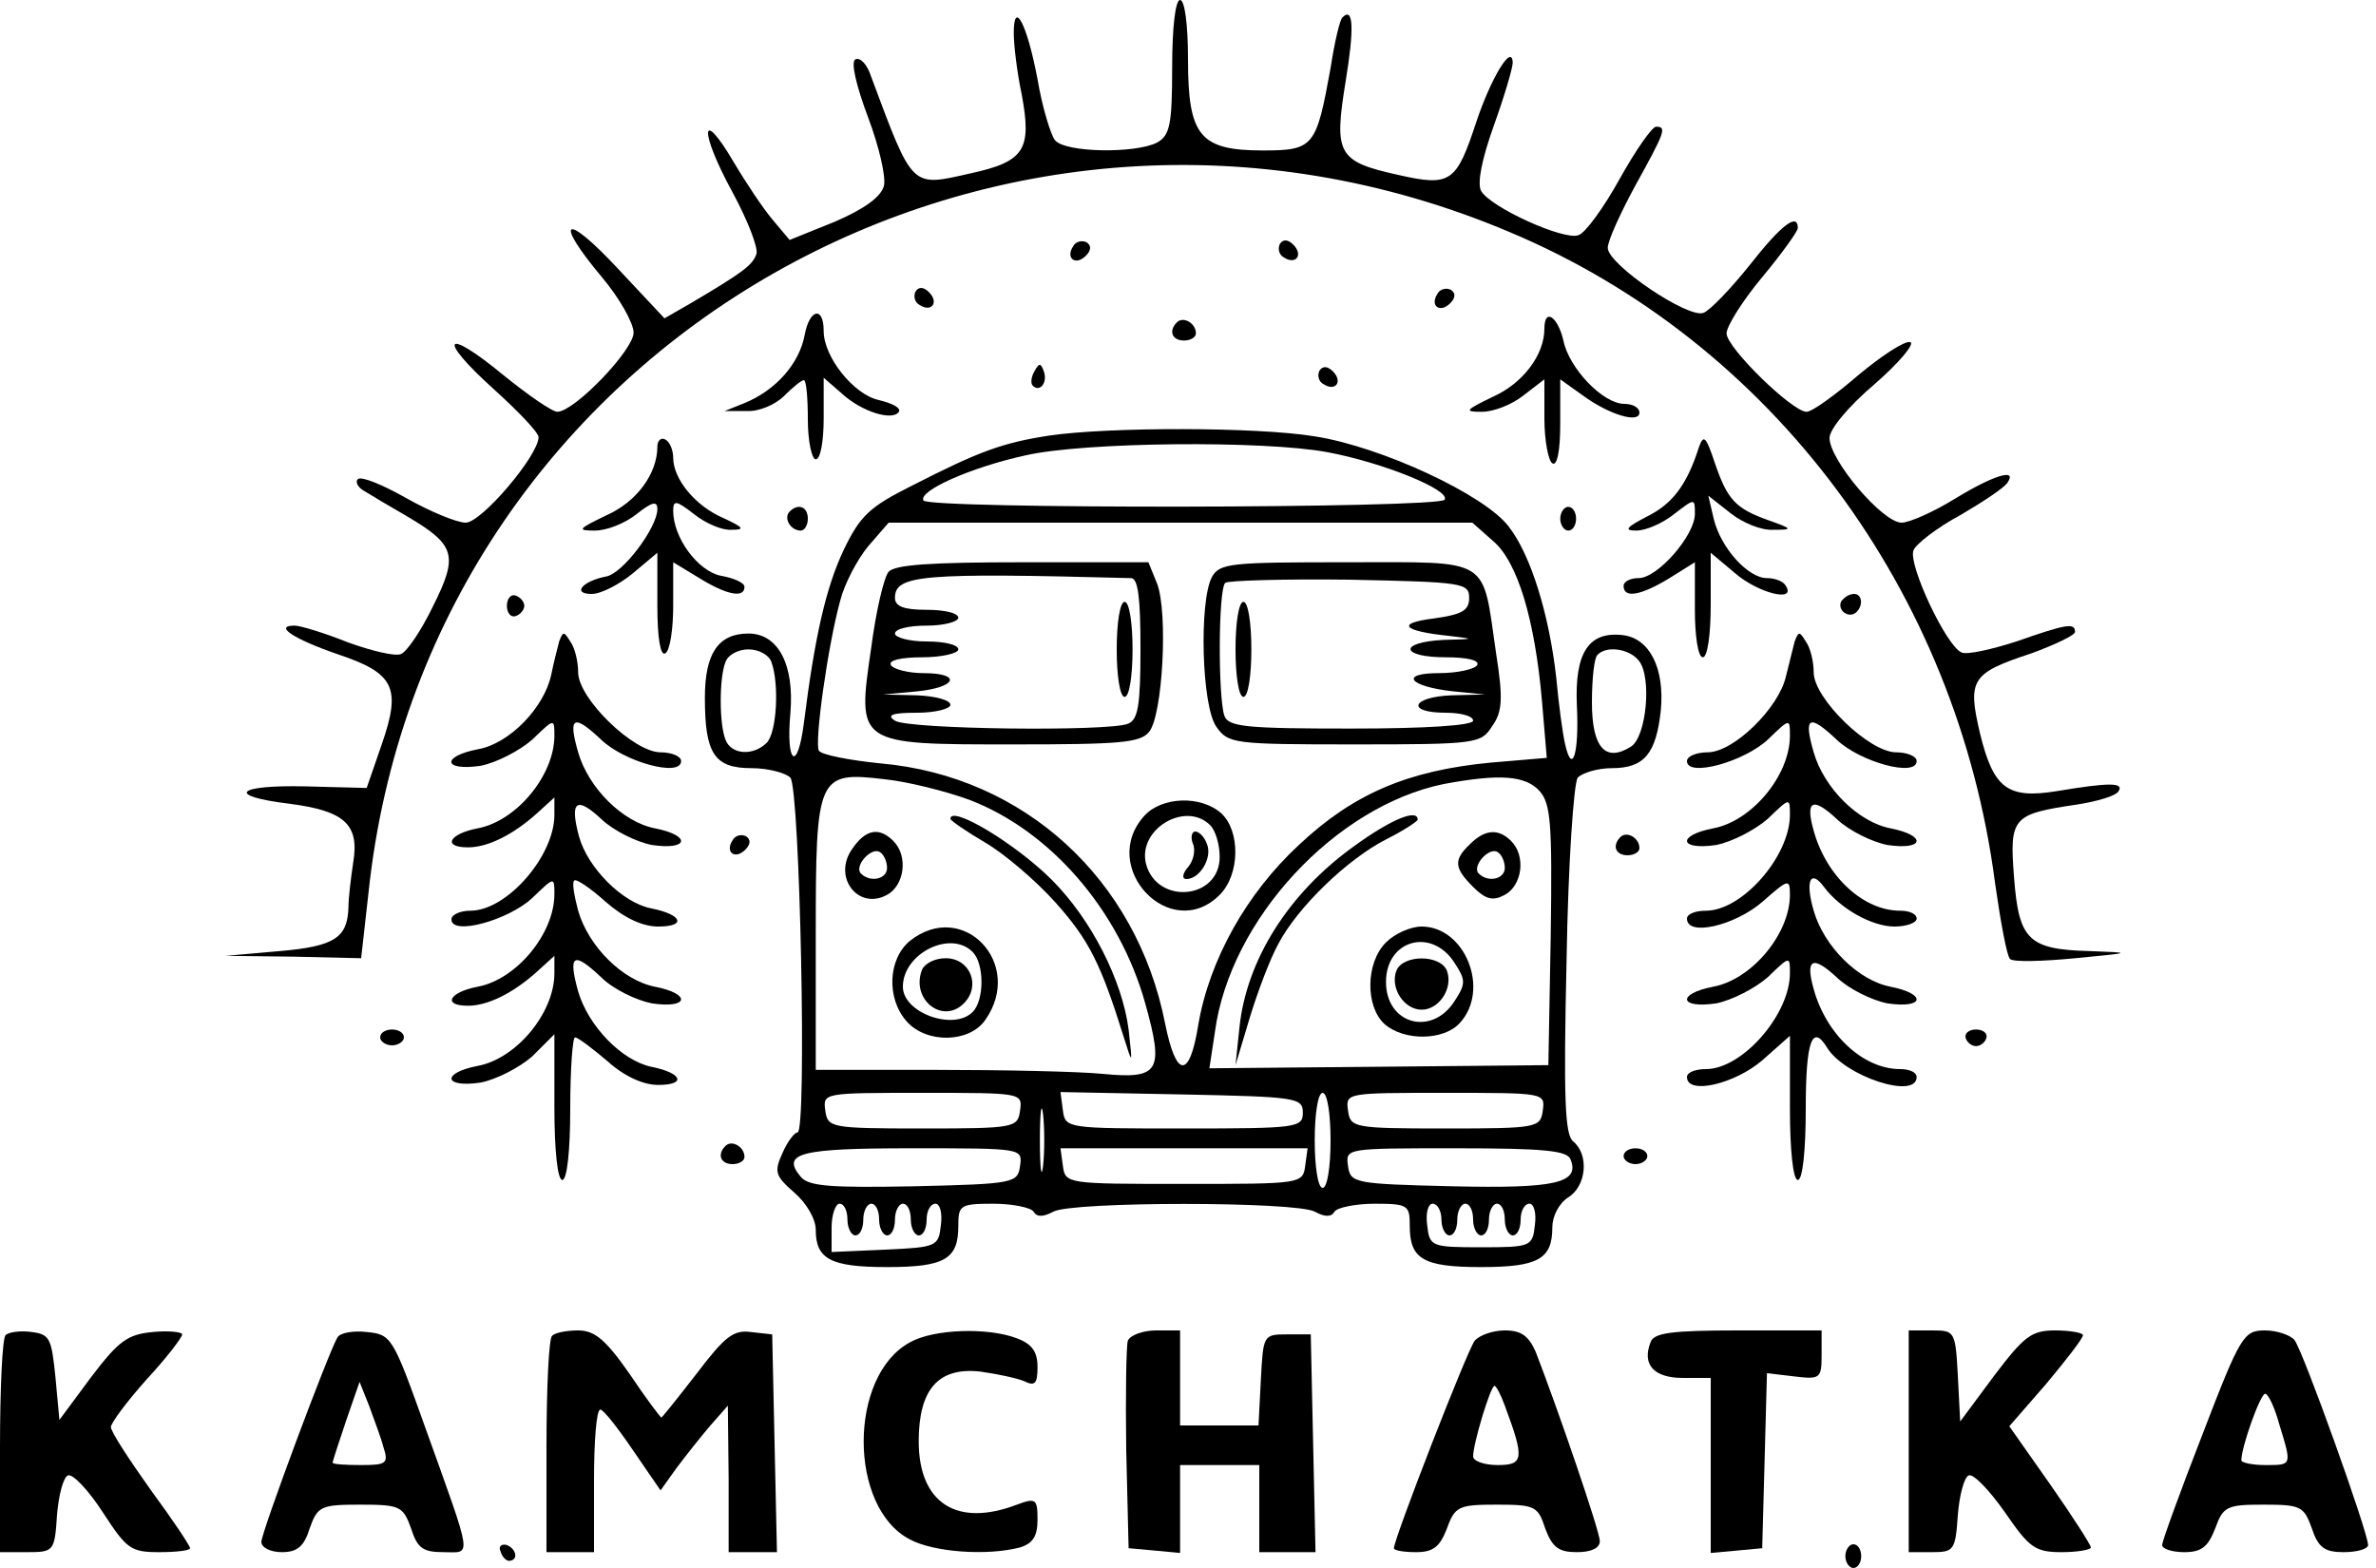 <?xml version="1.0" standalone="no"?>
<!DOCTYPE svg PUBLIC "-//W3C//DTD SVG 20010904//EN"
 "http://www.w3.org/TR/2001/REC-SVG-20010904/DTD/svg10.dtd">
<svg version="1.0" xmlns="http://www.w3.org/2000/svg"
 width="300pt" height="198pt" viewBox="0 0 300 198"
 preserveAspectRatio="xMidYMid meet">

<g transform="translate(0,198) scale(0.1,-0.1)"
fill="#000000" stroke="none">
<path d="M1480 1895 c0 -73 -3 -86 -19 -95 -27 -14 -116 -13 -129 3 -5 6 -16
41 -22 77 -13 69 -30 102 -30 58 0 -14 4 -49 10 -77 13 -70 4 -85 -65 -100
-75 -17 -72 -20 -125 122 -5 16 -14 25 -20 22 -6 -3 1 -33 16 -73 14 -37 23
-76 20 -87 -4 -14 -25 -29 -62 -45 l-57 -23 -21 25 c-12 14 -34 47 -50 74 -42
71 -43 38 -1 -39 19 -35 33 -71 30 -78 -5 -14 -17 -23 -83 -62 l-33 -19 -59
63 c-67 72 -82 63 -20 -11 22 -26 40 -58 40 -70 0 -22 -74 -99 -96 -100 -7 0
-37 21 -68 46 -75 62 -85 48 -13 -17 31 -28 57 -55 57 -61 0 -23 -72 -108 -92
-108 -11 0 -45 14 -75 31 -30 17 -57 28 -61 24 -4 -3 0 -11 8 -15 8 -5 33 -20
54 -32 61 -36 65 -49 33 -113 -15 -31 -33 -58 -41 -61 -7 -3 -37 4 -67 15 -30
12 -60 21 -67 21 -27 0 -1 -17 54 -36 72 -24 81 -42 56 -114 l-19 -55 -77 2
c-88 2 -102 -12 -20 -22 69 -9 88 -26 80 -74 -3 -20 -6 -45 -6 -56 -1 -39 -17
-50 -87 -56 l-68 -6 85 -1 86 -2 11 98 c82 682 798 1090 1439 819 331 -139
565 -453 613 -822 7 -49 15 -93 19 -96 4 -4 41 -3 82 1 73 7 73 7 19 9 -78 2
-90 14 -96 93 -6 76 -2 80 79 92 26 4 50 11 53 17 7 11 -12 11 -78 0 -62 -10
-80 3 -97 73 -16 68 -11 76 65 101 30 11 55 23 55 27 0 12 -11 10 -74 -12 -31
-10 -62 -17 -69 -14 -19 7 -68 111 -61 129 3 8 30 29 60 45 29 17 56 35 59 41
12 18 -18 9 -67 -21 -26 -16 -57 -30 -67 -30 -24 0 -91 79 -91 107 0 11 24 40
57 68 31 27 51 51 45 53 -7 2 -36 -17 -66 -42 -29 -25 -58 -46 -65 -46 -18 0
-101 81 -101 99 0 9 20 41 45 71 25 30 45 58 45 62 0 20 -21 4 -61 -47 -24
-30 -50 -57 -58 -60 -19 -8 -121 61 -121 82 0 9 16 44 35 79 37 67 40 74 26
74 -5 0 -26 -30 -46 -66 -20 -36 -43 -68 -52 -71 -18 -7 -111 35 -123 56 -5
10 1 40 16 82 13 36 24 73 24 80 -1 25 -28 -21 -46 -75 -25 -76 -32 -82 -98
-67 -77 17 -82 26 -67 118 11 67 10 95 -4 81 -3 -2 -10 -31 -15 -64 -18 -99
-21 -104 -85 -104 -80 0 -95 18 -95 115 0 43 -4 75 -10 75 -6 0 -10 -35 -10
-85z"/>
<path d="M1355 1669 c-10 -15 3 -25 16 -12 7 7 7 13 1 17 -6 3 -14 1 -17 -5z"/>
<path d="M1616 1672 c-3 -6 -1 -14 5 -17 15 -10 25 3 12 16 -7 7 -13 7 -17 1z"/>
<path d="M1156 1612 c-3 -6 -1 -14 5 -17 15 -10 25 3 12 16 -7 7 -13 7 -17 1z"/>
<path d="M1815 1609 c-10 -15 3 -25 16 -12 7 7 7 13 1 17 -6 3 -14 1 -17 -5z"/>
<path d="M1016 1557 c-7 -37 -37 -70 -76 -86 l-25 -10 28 0 c15 -1 36 8 47 19
11 11 22 20 25 20 3 0 5 -22 5 -50 0 -27 5 -50 10 -50 6 0 10 23 10 52 l0 51
23 -20 c25 -23 64 -35 72 -23 3 5 -9 11 -26 15 -31 7 -69 54 -69 87 0 32 -18
28 -24 -5z"/>
<path d="M1486 1573 c-11 -11 -6 -23 9 -23 8 0 15 4 15 9 0 13 -16 22 -24 14z"/>
<path d="M1950 1565 c0 -33 -27 -69 -65 -86 -35 -17 -37 -19 -14 -19 15 0 38
9 53 21 l26 20 0 -50 c0 -27 5 -53 10 -56 6 -4 10 15 10 50 l0 56 28 -20 c34
-25 72 -36 72 -22 0 6 -8 11 -19 11 -27 0 -70 45 -77 80 -7 30 -24 42 -24 15z"/>
<path d="M1306 1511 c-4 -7 -5 -15 -2 -18 9 -9 19 4 14 18 -4 11 -6 11 -12 0z"/>
<path d="M1666 1512 c-3 -6 -1 -14 5 -17 15 -10 25 3 12 16 -7 7 -13 7 -17 1z"/>
<path d="M1325 1430 c-59 -9 -89 -20 -173 -63 -54 -27 -66 -38 -87 -82 -22
-47 -36 -107 -50 -218 -8 -63 -23 -52 -17 13 5 60 -15 100 -53 100 -38 0 -55
-25 -55 -81 0 -71 12 -89 59 -89 21 0 43 -6 49 -12 12 -15 21 -448 9 -448 -4
0 -13 -12 -19 -26 -11 -24 -9 -29 15 -50 15 -13 27 -33 27 -47 0 -37 19 -47
90 -47 73 0 90 10 90 52 0 26 2 28 44 28 25 0 48 -5 51 -10 4 -7 12 -7 25 0
24 13 306 13 330 0 13 -7 21 -7 25 0 3 5 26 10 51 10 42 0 44 -2 44 -28 0 -42
17 -52 90 -52 72 0 90 10 90 50 0 14 8 30 20 38 23 14 27 54 6 71 -10 9 -12
53 -8 229 2 122 9 222 14 230 6 6 25 12 43 12 41 0 56 18 62 73 5 53 -14 91
-48 95 -43 5 -61 -22 -58 -89 3 -61 -6 -89 -15 -48 -3 13 -8 50 -11 83 -9 80
-32 155 -60 191 -30 40 -161 101 -245 114 -73 12 -260 12 -335 1z m351 -21
c70 -13 156 -48 148 -60 -7 -11 -651 -12 -658 -1 -7 12 60 42 129 57 74 17
301 19 381 4z m209 -112 c31 -26 53 -99 62 -203 l6 -71 -71 -6 c-104 -10 -173
-39 -242 -104 -66 -61 -113 -145 -127 -227 -11 -69 -28 -68 -42 2 -36 182
-178 312 -359 328 -40 4 -75 11 -78 16 -6 9 11 132 27 190 5 20 21 51 35 68
l26 30 368 0 369 0 26 -23z m-911 -153 c10 -27 7 -89 -6 -102 -17 -17 -45 -15
-52 4 -8 20 -8 78 0 98 3 9 16 16 29 16 13 0 26 -7 29 -16z m1095 2 c17 -20
10 -97 -10 -109 -32 -20 -49 -1 -49 56 0 30 3 57 7 60 11 12 40 8 52 -7z
m-845 -176 c102 -39 189 -139 222 -257 24 -86 18 -96 -54 -89 -31 3 -126 5
-209 5 l-153 0 0 170 c0 202 2 207 87 197 29 -3 77 -15 107 -26z m720 11 c14
-16 16 -40 14 -182 l-3 -164 -214 -2 -214 -2 7 46 c19 142 152 285 289 313 70
13 103 11 121 -9z m-656 -403 c-3 -22 -6 -23 -123 -23 -117 0 -120 1 -123 23
-3 22 -2 22 123 22 125 0 126 0 123 -22z m29 -70 c-2 -18 -4 -4 -4 32 0 36 2
50 4 33 2 -18 2 -48 0 -65z m328 67 c0 -19 -7 -20 -150 -20 -148 0 -150 0
-153 23 l-3 23 153 -3 c145 -3 153 -4 153 -23z m35 -35 c0 -33 -4 -60 -10 -60
-6 0 -10 27 -10 60 0 33 4 60 10 60 6 0 10 -27 10 -60z m268 38 c-3 -22 -6
-23 -123 -23 -117 0 -120 1 -123 23 -3 22 -2 22 123 22 125 0 126 0 123 -22z
m-660 -70 c-3 -22 -7 -23 -134 -26 -106 -2 -133 0 -143 12 -25 30 -1 36 140
36 140 0 140 0 137 -22z m360 0 c-3 -23 -5 -23 -153 -23 -148 0 -150 0 -153
23 l-3 22 156 0 156 0 -3 -22z m335 8 c12 -30 -19 -37 -149 -34 -125 3 -129 4
-132 26 -3 22 -3 22 136 22 112 0 141 -3 145 -14z m-913 -76 c0 -11 5 -20 10
-20 6 0 10 9 10 20 0 11 5 20 10 20 6 0 10 -9 10 -20 0 -11 5 -20 10 -20 6 0
10 9 10 20 0 11 5 20 10 20 6 0 10 -9 10 -20 0 -11 5 -20 10 -20 6 0 10 9 10
20 0 11 5 20 11 20 6 0 9 -12 7 -27 -3 -27 -5 -28 -70 -31 l-68 -3 0 31 c0 16
5 30 10 30 6 0 10 -9 10 -20z m750 0 c0 -11 5 -20 10 -20 6 0 10 9 10 20 0 11
5 20 10 20 6 0 10 -9 10 -20 0 -11 5 -20 10 -20 6 0 10 9 10 20 0 11 5 20 10
20 6 0 10 -9 10 -20 0 -11 5 -20 10 -20 6 0 10 9 10 20 0 11 5 20 11 20 6 0 9
-12 7 -27 -3 -27 -5 -28 -68 -28 -63 0 -65 1 -68 28 -2 15 1 27 7 27 6 0 11
-9 11 -20z"/>
<path d="M1122 1258 c-6 -7 -16 -50 -22 -96 -18 -123 -19 -122 180 -122 134 0
160 2 171 16 17 21 24 150 10 187 l-11 27 -159 0 c-115 0 -161 -3 -169 -12z
m306 -8 c9 0 12 -25 12 -89 0 -72 -3 -90 -16 -95 -26 -10 -278 -7 -294 4 -11
7 -4 10 28 10 23 0 42 5 42 10 0 6 -19 11 -42 12 l-43 1 43 4 c50 5 57 23 8
23 -19 0 -38 5 -41 10 -4 6 12 10 39 10 25 0 46 5 46 10 0 6 -18 10 -40 10
-22 0 -40 5 -40 10 0 6 18 10 40 10 22 0 40 5 40 10 0 6 -18 10 -40 10 -28 0
-40 4 -40 15 0 29 33 32 298 25z"/>
<path d="M1410 1160 c0 -33 4 -60 10 -60 6 0 10 27 10 60 0 33 -4 60 -10 60
-6 0 -10 -27 -10 -60z"/>
<path d="M1530 1251 c-16 -31 -13 -163 6 -189 15 -21 21 -22 174 -22 155 0
160 1 174 23 13 18 14 35 5 92 -18 123 -4 115 -188 115 -148 0 -161 -1 -171
-19z m325 -26 c0 -16 -9 -21 -45 -26 -48 -6 -39 -16 20 -22 33 -4 32 -4 -7 -5
-58 -3 -55 -22 3 -22 27 0 43 -4 39 -10 -3 -5 -25 -10 -48 -10 -51 0 -38 -17
18 -23 l40 -4 -42 -1 c-51 -2 -58 -22 -8 -22 19 0 35 -4 35 -10 0 -6 -58 -10
-154 -10 -131 0 -155 2 -160 16 -8 22 -8 159 1 168 4 3 75 5 157 4 143 -3 151
-4 151 -23z"/>
<path d="M1560 1160 c0 -33 4 -60 10 -60 6 0 10 27 10 60 0 33 -4 60 -10 60
-6 0 -10 -27 -10 -60z"/>
<path d="M1445 950 c-59 -65 33 -162 95 -100 26 26 26 81 2 103 -26 23 -75 21
-97 -3z m83 -12 c7 -7 12 -25 12 -40 0 -54 -79 -61 -93 -9 -11 44 50 80 81 49z"/>
<path d="M1506 915 c4 -8 1 -22 -6 -30 -7 -8 -8 -15 -2 -15 17 0 33 27 26 44
-3 9 -10 16 -15 16 -4 0 -6 -7 -3 -15z"/>
<path d="M1200 946 c0 -2 20 -16 44 -30 24 -14 64 -48 89 -76 42 -47 57 -77
86 -170 11 -35 11 -35 6 10 -8 62 -47 139 -97 189 -46 46 -128 95 -128 77z"/>
<path d="M1076 908 c-25 -35 7 -78 44 -58 22 12 27 49 8 68 -18 18 -35 15 -52
-10z m44 -24 c0 -14 -21 -19 -33 -7 -9 9 13 34 24 27 5 -3 9 -12 9 -20z"/>
<path d="M1149 792 c-28 -23 -30 -73 -4 -102 25 -28 79 -27 99 2 50 71 -28
153 -95 100z m79 -14 c15 -15 15 -61 0 -76 -24 -24 -88 -1 -88 32 0 42 60 72
88 44z"/>
<path d="M1164 755 c-14 -37 26 -69 53 -42 22 22 8 57 -23 57 -14 0 -27 -7
-30 -15z"/>
<path d="M1709 911 c-82 -59 -135 -143 -144 -228 l-5 -48 18 60 c10 33 26 75
36 93 24 46 87 107 136 132 22 11 40 23 40 25 0 14 -33 1 -81 -34z"/>
<path d="M1856 914 c-21 -20 -20 -30 4 -54 16 -16 25 -18 40 -10 22 12 27 49
8 68 -16 16 -33 15 -52 -4z m44 -30 c0 -14 -21 -19 -33 -7 -9 9 13 34 24 27 5
-3 9 -12 9 -20z"/>
<path d="M1750 790 c-26 -26 -26 -81 -2 -103 25 -22 75 -21 95 1 39 42 7 122
-48 122 -14 0 -34 -9 -45 -20z m86 -25 c15 -23 15 -27 0 -50 -29 -44 -86 -28
-86 25 0 53 57 69 86 25z"/>
<path d="M1763 754 c-8 -22 10 -49 32 -49 22 0 40 27 32 49 -8 21 -56 21 -64
0z"/>
<path d="M830 1416 c0 -34 -26 -70 -65 -87 -35 -17 -37 -19 -14 -19 15 0 38 9
53 21 19 15 26 17 26 6 0 -23 -44 -82 -65 -85 -30 -6 -43 -22 -18 -22 12 0 35
12 52 26 l31 26 0 -67 c0 -41 4 -64 10 -60 6 3 10 31 10 60 l0 55 33 -20 c34
-21 57 -26 57 -11 0 5 -13 11 -30 14 -29 6 -60 48 -60 82 0 14 4 13 26 -4 15
-12 36 -21 48 -20 17 0 15 3 -11 15 -35 15 -63 49 -63 76 0 9 -4 20 -10 23 -5
3 -10 -1 -10 -9z"/>
<path d="M2145 1415 c-15 -47 -33 -71 -65 -87 -27 -14 -30 -18 -14 -18 12 0
33 9 48 21 26 20 26 20 26 0 0 -27 -47 -81 -71 -81 -10 0 -19 -4 -19 -10 0
-16 22 -12 58 10 l32 20 0 -60 c0 -33 4 -60 10 -60 6 0 10 29 10 66 l0 66 31
-26 c29 -25 77 -37 64 -16 -3 6 -14 10 -24 10 -24 0 -58 38 -67 74 l-7 30 28
-22 c15 -12 39 -22 54 -21 25 0 25 1 -6 12 -42 15 -52 26 -68 73 -11 33 -14
36 -20 19z"/>
<path d="M997 1334 c-8 -8 1 -24 14 -24 5 0 9 7 9 15 0 15 -12 20 -23 9z"/>
<path d="M1970 1325 c0 -8 5 -15 10 -15 6 0 10 7 10 15 0 8 -4 15 -10 15 -5 0
-10 -7 -10 -15z"/>
<path d="M640 1215 c0 -9 5 -15 11 -13 6 2 11 8 11 13 0 5 -5 11 -11 13 -6 2
-11 -4 -11 -13z"/>
<path d="M2325 1221 c-6 -11 9 -23 19 -14 9 9 7 23 -3 23 -6 0 -12 -4 -16 -9z"/>
<path d="M706 1170 c-2 -8 -7 -27 -10 -42 -9 -42 -53 -87 -92 -94 -47 -9 -45
-28 3 -21 20 4 49 19 65 33 28 27 28 27 28 5 0 -50 -48 -108 -97 -117 -36 -7
-45 -24 -12 -24 25 0 57 16 87 43 l22 20 0 -22 c0 -52 -60 -121 -106 -121 -13
0 -24 -5 -24 -11 0 -21 72 -1 102 27 28 27 28 27 28 5 0 -50 -48 -108 -97
-117 -36 -7 -45 -24 -12 -24 25 0 57 16 87 43 l22 20 0 -22 c0 -50 -48 -108
-97 -117 -46 -9 -43 -28 4 -21 20 4 49 19 65 33 l28 28 0 -92 c0 -55 4 -92 10
-92 6 0 10 37 10 90 0 50 3 90 6 90 4 0 22 -14 41 -30 21 -19 45 -30 64 -30
36 0 31 15 -9 23 -37 8 -79 51 -92 95 -13 47 -6 51 29 18 15 -15 44 -29 64
-33 47 -7 50 12 4 21 -41 8 -84 51 -97 96 -5 19 -8 36 -5 38 2 3 20 -9 40 -27
23 -20 46 -31 66 -31 36 0 31 15 -9 23 -36 7 -80 51 -91 91 -12 45 -3 51 29
21 15 -14 43 -28 63 -32 47 -7 50 12 4 21 -41 8 -84 51 -97 96 -13 45 -6 49
29 16 29 -28 101 -48 101 -27 0 6 -12 11 -26 11 -34 0 -104 68 -104 101 0 13
-4 31 -10 39 -8 13 -9 13 -14 0z"/>
<path d="M2266 1170 c-2 -8 -7 -28 -11 -44 -9 -40 -66 -96 -99 -96 -14 0 -26
-5 -26 -11 0 -21 72 -1 102 27 28 27 28 27 28 5 0 -50 -48 -108 -97 -117 -46
-9 -43 -28 4 -21 20 4 49 19 65 33 28 27 28 27 28 5 0 -52 -60 -121 -106 -121
-13 0 -24 -4 -24 -10 0 -23 60 -9 95 21 33 29 35 30 35 9 0 -49 -48 -107 -97
-116 -46 -9 -43 -28 4 -21 20 4 49 19 65 33 28 27 28 27 28 5 0 -52 -60 -121
-106 -121 -13 0 -24 -4 -24 -10 0 -23 60 -9 95 21 l35 31 0 -91 c0 -54 4 -91
10 -91 6 0 10 37 10 90 0 85 8 108 27 77 22 -36 113 -66 113 -37 0 6 -9 10
-21 10 -46 0 -93 43 -109 101 -11 39 -1 43 30 14 15 -14 43 -28 63 -32 47 -7
50 12 4 21 -41 8 -84 51 -97 96 -11 38 -4 53 13 30 21 -28 61 -50 89 -50 16 0
28 5 28 10 0 6 -9 10 -21 10 -46 0 -93 43 -109 101 -11 39 -1 43 30 14 15 -14
43 -28 63 -32 47 -7 50 12 4 21 -41 8 -84 51 -97 96 -13 45 -6 49 29 16 29
-28 101 -48 101 -27 0 6 -12 11 -26 11 -34 0 -104 68 -104 101 0 13 -4 31 -10
39 -8 13 -9 13 -14 0z"/>
<path d="M925 919 c-10 -15 3 -25 16 -12 7 7 7 13 1 17 -6 3 -14 1 -17 -5z"/>
<path d="M2046 923 c-11 -11 -6 -23 9 -23 8 0 15 4 15 9 0 13 -16 22 -24 14z"/>
<path d="M480 670 c0 -5 7 -10 15 -10 8 0 15 5 15 10 0 6 -7 10 -15 10 -8 0
-15 -4 -15 -10z"/>
<path d="M2482 669 c2 -6 8 -10 13 -10 5 0 11 4 13 10 2 6 -4 11 -13 11 -9 0
-15 -5 -13 -11z"/>
<path d="M916 533 c-11 -11 -6 -23 9 -23 8 0 15 4 15 9 0 13 -16 22 -24 14z"/>
<path d="M2050 520 c0 -5 7 -10 15 -10 8 0 15 5 15 10 0 6 -7 10 -15 10 -8 0
-15 -4 -15 -10z"/>
<path d="M7 294 c-4 -4 -7 -67 -7 -141 l0 -133 34 0 c34 0 35 1 38 47 2 25 8
48 14 50 6 2 26 -19 44 -47 30 -46 35 -50 71 -50 21 0 39 2 39 5 0 3 -22 36
-50 74 -27 38 -50 73 -50 79 0 5 20 32 45 60 25 27 45 53 45 57 0 3 -17 5 -37
3 -32 -3 -43 -11 -78 -57 l-40 -54 -5 54 c-5 49 -7 54 -30 57 -14 2 -29 0 -33
-4z"/>
<path d="M426 291 c-11 -18 -96 -246 -96 -258 0 -7 11 -13 26 -13 19 0 28 7
35 30 10 28 14 30 64 30 50 0 54 -2 64 -30 8 -25 15 -30 41 -30 36 0 38 -13
-24 160 -40 112 -42 115 -73 118 -17 2 -34 -1 -37 -7z m58 -138 c7 -21 4 -23
-28 -23 -20 0 -36 1 -36 3 0 2 8 26 17 53 l17 49 12 -30 c6 -17 15 -40 18 -52z"/>
<path d="M697 293 c-4 -3 -7 -66 -7 -140 l0 -133 30 0 30 0 0 90 c0 50 3 90 8
90 4 0 22 -23 41 -51 l35 -51 20 28 c12 16 31 40 43 54 l22 25 1 -92 0 -93 30
0 31 0 -3 137 -3 138 -27 3 c-22 3 -33 -6 -68 -52 -24 -31 -44 -56 -45 -56 -1
0 -20 25 -40 55 -30 43 -44 55 -65 55 -15 0 -30 -3 -33 -7z"/>
<path d="M1149 285 c-78 -42 -78 -209 0 -249 30 -16 97 -21 139 -10 16 5 22
14 22 35 0 26 -2 28 -26 19 -76 -29 -124 2 -124 80 0 66 25 94 78 88 21 -3 45
-8 55 -12 14 -7 17 -3 17 18 0 19 -7 29 -26 36 -36 14 -105 12 -135 -5z"/>
<path d="M1424 287 c-2 -7 -3 -69 -2 -138 l3 -124 33 -3 32 -3 0 55 0 56 50 0
50 0 0 -55 0 -55 35 0 36 0 -3 137 -3 138 -30 0 c-30 0 -30 -1 -33 -57 l-3
-58 -49 0 -50 0 0 60 0 60 -30 0 c-17 0 -33 -6 -36 -13z"/>
<path d="M1862 287 c-9 -11 -102 -250 -102 -262 0 -3 13 -5 28 -5 22 0 30 7
39 30 10 28 15 30 63 30 48 0 52 -2 61 -30 9 -24 17 -30 40 -30 18 0 29 5 29
14 0 12 -52 164 -81 239 -9 20 -18 27 -39 27 -15 0 -32 -6 -38 -13z m38 -82
c25 -67 24 -75 -9 -75 -17 0 -31 5 -31 11 0 16 22 89 27 89 2 0 8 -11 13 -25z"/>
<path d="M2084 285 c-11 -28 4 -45 41 -45 l35 0 0 -111 0 -110 33 3 32 3 3
110 3 111 34 -4 c33 -4 35 -3 35 27 l0 31 -105 0 c-85 0 -107 -3 -111 -15z"/>
<path d="M2410 160 l0 -140 29 0 c28 0 30 2 33 47 2 25 8 48 14 50 6 2 26 -19
45 -46 31 -45 38 -51 72 -51 20 0 37 3 37 6 0 3 -23 39 -51 79 l-52 74 47 54
c25 30 46 57 46 61 0 3 -16 6 -35 6 -30 0 -39 -7 -77 -57 l-43 -58 -3 58 c-3
56 -4 57 -32 57 l-30 0 0 -140z"/>
<path d="M2781 169 c-28 -72 -51 -135 -51 -140 0 -5 13 -9 28 -9 22 0 30 7 39
30 10 28 15 30 61 30 47 0 51 -2 61 -30 8 -24 16 -30 40 -30 17 0 31 4 31 9 0
16 -82 245 -93 259 -5 6 -22 12 -37 12 -27 0 -31 -6 -79 -131z m97 12 c16 -52
16 -51 -18 -51 -16 0 -30 3 -30 6 0 17 24 84 30 84 4 0 12 -17 18 -39z"/>
<path d="M632 21 c2 -7 7 -12 11 -12 12 1 9 15 -3 20 -7 2 -11 -2 -8 -8z"/>
<path d="M2330 15 c0 -8 5 -15 10 -15 6 0 10 7 10 15 0 8 -4 15 -10 15 -5 0
-10 -7 -10 -15z"/>
</g>
</svg>
